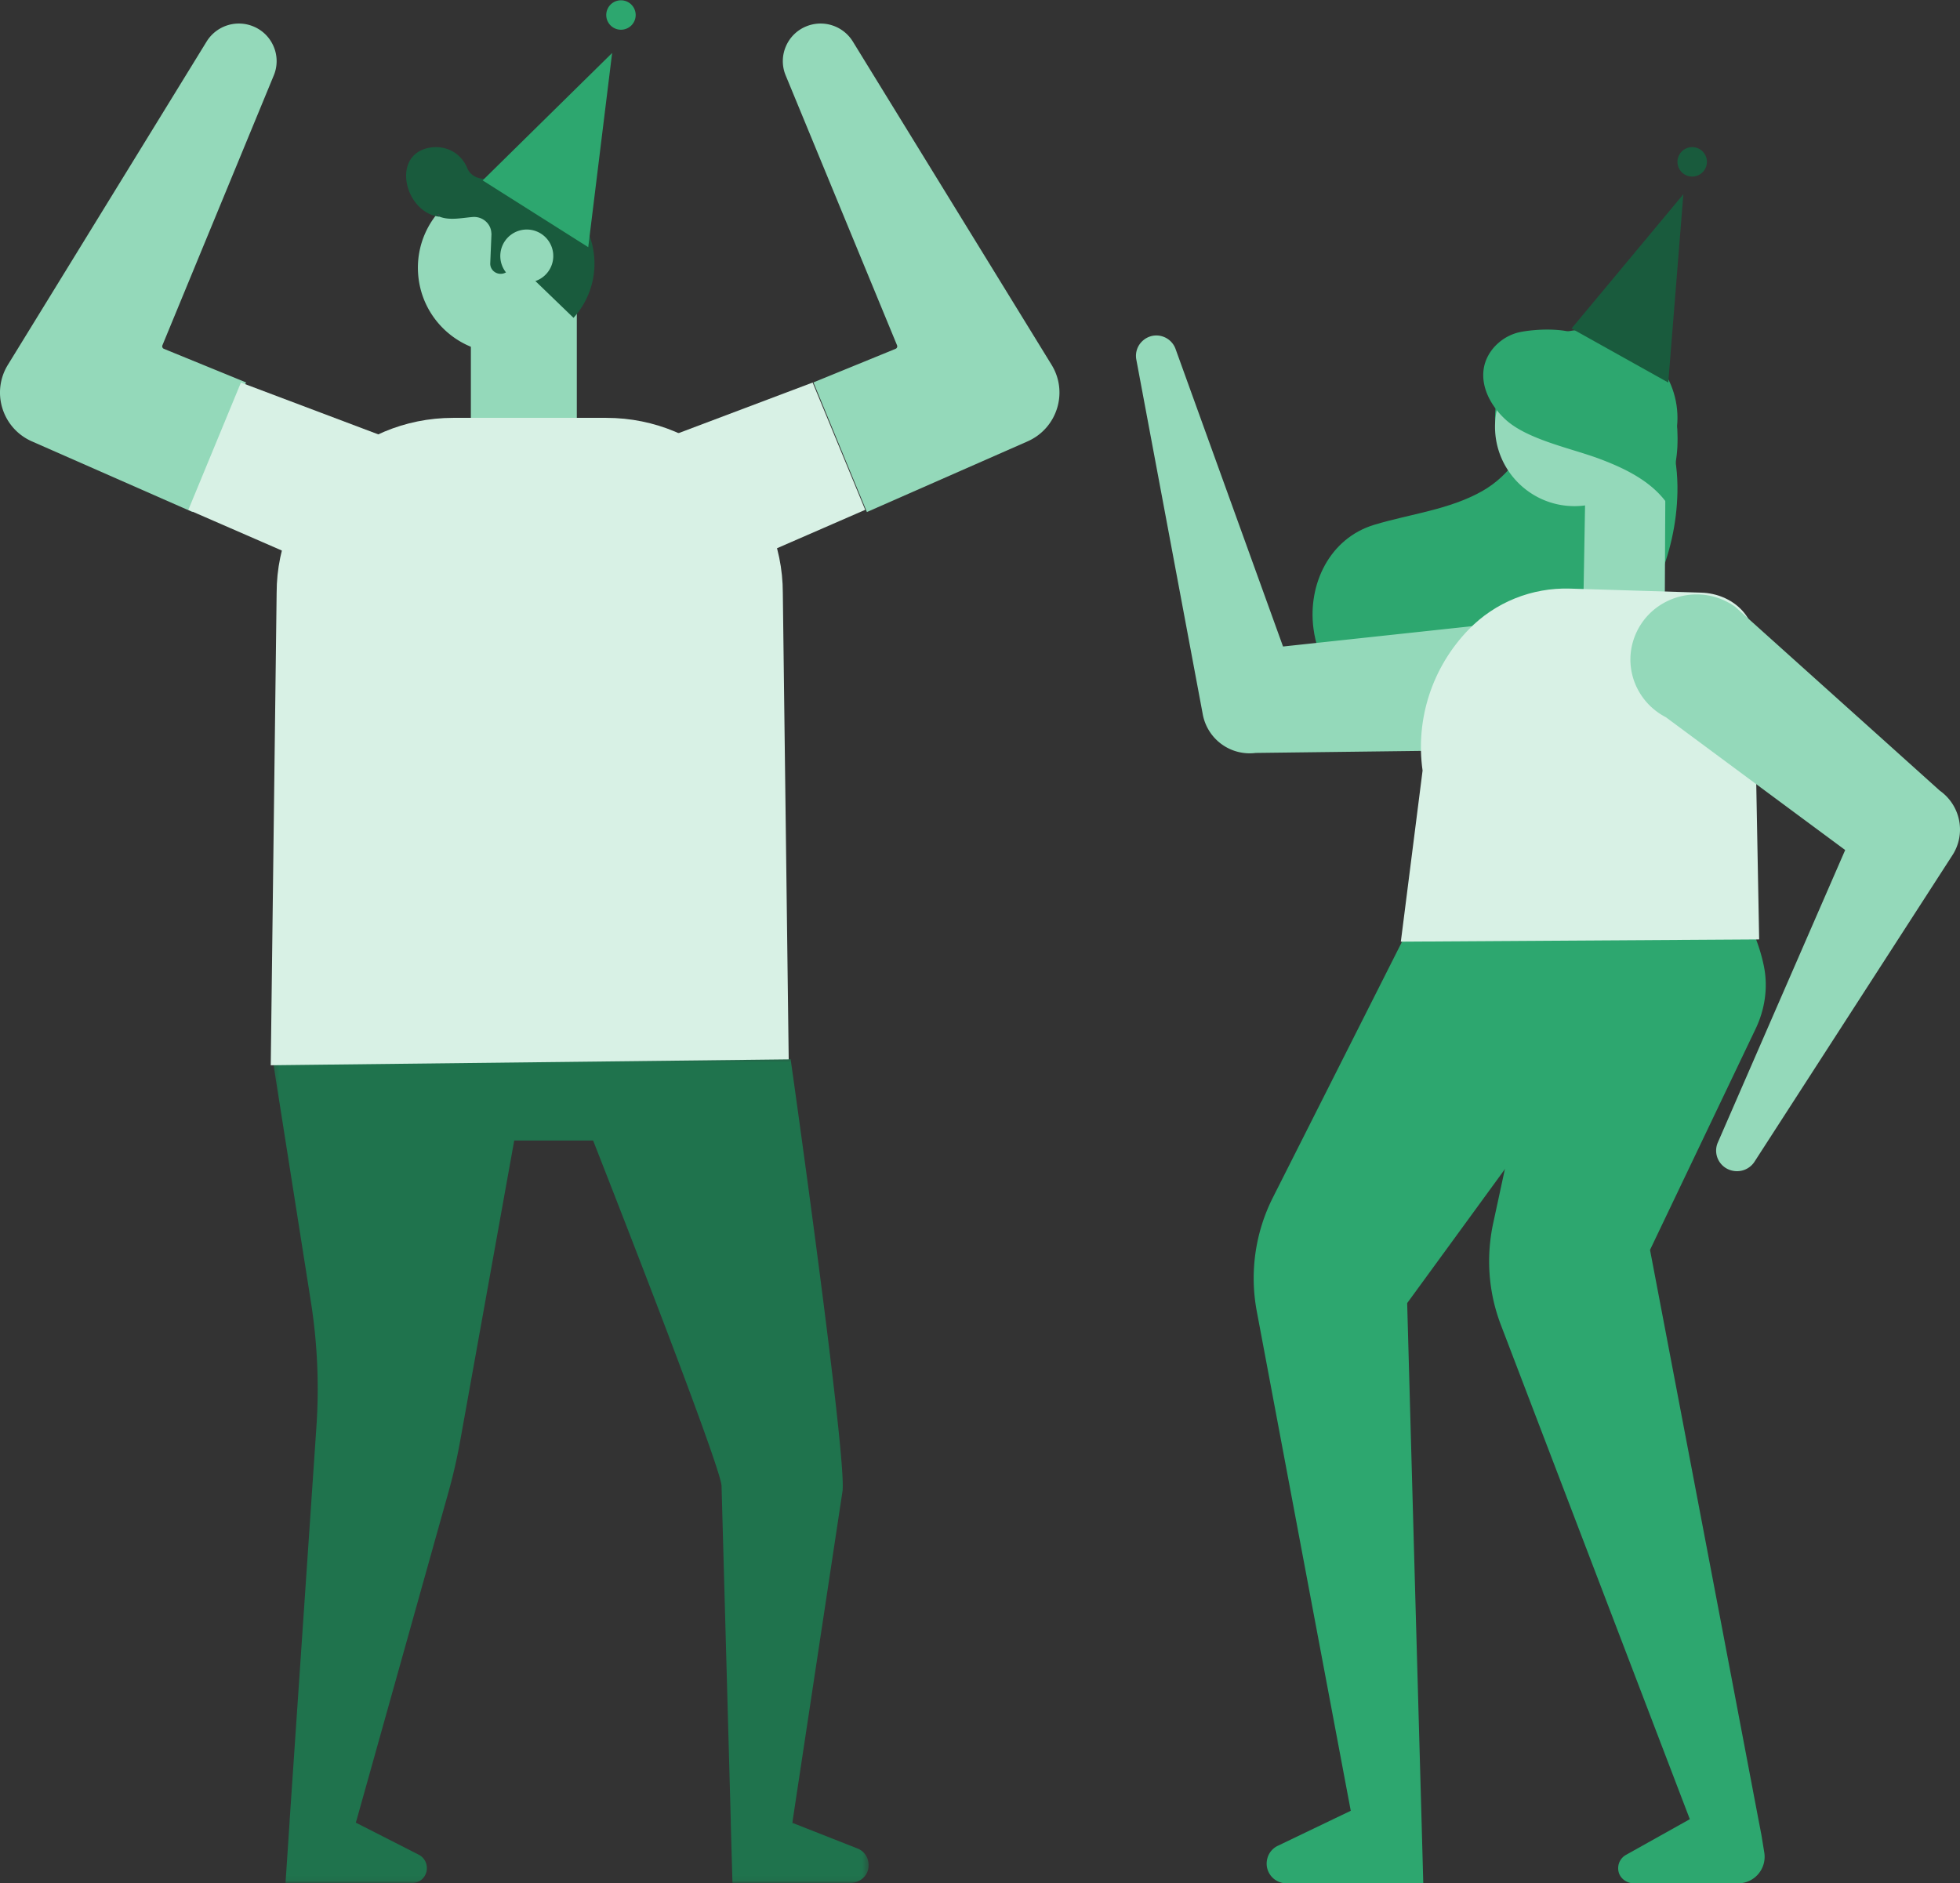 <svg width="333" height="320" xmlns="http://www.w3.org/2000/svg" xmlns:xlink="http://www.w3.org/1999/xlink"><rect width="100%" height="100%" fill="#333333" stroke="none"/><defs><path id="a" d="M.25.532h101.332V140.94H.25z"/></defs><g fill="none" fill-rule="evenodd"><path d="M279.369 67.207c-2.21-2.1-4.93-3.39-7.856-4.207-3.74 3.172-7.92 5.491-12.455 7.592.34.16.679.318 1.025.464-.075 4.943-3.765 9.844-8.253 12.386-5.598 3.169-12.197 3.87-18.348 5.726-7.55 2.28-11.313 10.045-10.327 17.612 1.378 10.608 10.667 15.864 20.64 16.199 10.525.354 21.131-3.699 28.775-10.997 7.64-7.296 12.221-17.745 12.424-28.346.115-5.964-1.316-12.331-5.625-16.429" fill="#2DA76F"/><path d="M258.54 81.607c6.054 5.857 15.868 5.857 21.92 0 6.053-5.859 6.053-15.356 0-21.213-6.052-5.859-15.866-5.859-21.92 0-6.053 5.857-6.053 15.354 0 21.213" fill="#2DA76F"/><path d="M254 72.505C254 79.957 260.04 86 267.504 86A13.49 13.49 0 0 0 281 72.505C281 65.041 274.957 59 267.504 59c-.281 0-.573.008-.856.028-7.063.438-12.648 6.296-12.648 13.477" fill="#94D9BA"/><path d="M265.008 58.71c1.348-.077 2.823-.369 4.298-.71.576.297 1.264.474 2.07.474.526 0 1.009-.078 1.45-.213l5.435 3.828c4.016 2.277 6.739 6.663 6.739 11.72 0 3.965-1.684 7.524-4.348 9.974-.592.669.601 2.685-.11 3.217l-7.028-18.897-8.123-8.197c-.31-.366 1.047.96.83.544.131-.004-1.344-1.733-1.213-1.74" fill="#2DA76F"/><path fill="#94D9BA" d="M283 71l-.153 30.771L269 103l.371-21.304z"/><path d="M270 71a5 5 0 1 0 10.002-.002A5 5 0 0 0 270 71" fill="#FFACEA"/><path d="M283.871 86.518c-2.59-4.404-7.412-6.785-12.084-8.544-4.673-1.761-12.155-3.231-15.914-6.61-2.438-2.194-4.322-5.475-3.78-8.778.52-3.14 3.255-5.607 6.274-6.183 3.019-.58 8.72-.788 11.142 1.168 1.536 1.24 2.808 4.115 4.346 5.356 3.49 2.819 8.446 4.154 10.354 8.3 2.353 5.115-1.436 11.305.006 16.773l-.344-1.482zM247.213 210.263l-8.137 11.153 1.469 53.054.966 34.512.302 11.018h-23.245a3.356 3.356 0 0 1-3.367-3.355c0-.214.024-.452.076-.692a3.296 3.296 0 0 1 1.834-2.335l9.656-4.636 2.725-1.305-6.254-33.207-9.718-51.686a30.427 30.427 0 0 1 2.764-19.355L247.29 142l13.575 4.673L287 155.677l-39.787 54.586z" fill="#2DA76F"/><path d="M295.31 320h-17.718c-1.29 0-2.475-.913-2.643-2.203-.142-1.09.371-2.1 1.291-2.621l10.856-6.072-.022-.063-13.128-34.337L255 225.133a30.282 30.282 0 0 1-1.799-14.308c.11-.986.272-1.974.483-2.948l13.004-60.316.124-.561 21.204 1.486c5.437.456 10.211 8.485 11.669 15.698.725 3.585.174 7.31-1.4 10.608l-17.95 37.583 11.875 62.329 6.524 34.337.535 2.787.472 2.899c.47 2.762-1.638 5.273-4.431 5.273" fill="#2DA76F"/><path d="M255.07 105.861l-37.085 3.989-18.3-50.664a3.473 3.473 0 0 0-2.012-1.965c-2.507-.93-5.08 1.214-4.62 3.85l11.28 60.218a8.105 8.105 0 0 0 9.015 6.644l46.056-.568c6.996-.9 11.347-8.07 8.917-14.697a10.988 10.988 0 0 0-13.251-6.807" fill="#94D9BA"/><path d="M238 160l3.694-29.075c-1.242-8.749 1.644-17.577 7.83-23.962 4.481-4.624 10.742-7.153 17.223-6.952l22.273.684c5.405.165 9.51 4.244 8.924 8.87l.933 50.055L238 160z" fill="#D8F1E5"/><path d="M331.645 145.415l-33.572 51.996a3.529 3.529 0 0 1-2.96 1.589c-1.269 0-2.52-.657-3.175-1.931a3.467 3.467 0 0 1-.133-2.825l21.688-49.814-7.563-5.597-22.9-16.965c-3.803-1.969-6.03-5.807-6.03-9.815 0-1.432.293-2.89.894-4.297 2.815-6.544 11.056-8.816 16.898-4.664l23.957 21.522 10.815 9.725c3.588 2.548 4.51 7.425 2.081 11.076" fill="#94D9BA"/><path fill="#195B3D" d="M267 55.818L286 33l-2.565 32zM289.998 27.394a2.5 2.5 0 1 1-4.997.211 2.5 2.5 0 0 1 4.997-.211"/><path fill="#94D9BA" d="M98 52v22H80V57.576z"/><path d="M71.05 46.691c.657 7.985 7.657 13.917 15.652 13.26a14.465 14.465 0 0 0 8.27-3.46c.59-.508 1.142-1.07 1.641-1.685a14.417 14.417 0 0 0 3.338-10.496 14.462 14.462 0 0 0-9.392-12.397c-.83-.322-1.699-.55-2.584-.706l-.037-.008a14.879 14.879 0 0 0-3.615-.15c-.309.026-.617.063-.922.11a14.503 14.503 0 0 0-6.768 2.866c-3.746 2.903-6.002 7.578-5.583 12.666" fill="#94D9BA"/><path d="M73.178 25.065c1.8-.267 3.68.294 4.933 1.577a5.883 5.883 0 0 1 1.278 1.931c.424 1.062 1.514 1.733 2.682 1.79 2.127.1 4.3.155 6.36.533.2.024.397.043.593.073l.034.01c.879.15 1.742.37 2.566.68 5.07 1.825 8.852 6.383 9.326 11.983a13.671 13.671 0 0 1-3.314 10.142c-.06.083-.135.155-.198.216l-10.22-9.858-.394.99s-.014.097-.042.1l-.077.196a1.768 1.768 0 0 1-1.588 1.098c-1.028.034-1.867-.788-1.825-1.79l.206-4.955-.026-.299c-.131-1.565-1.552-2.737-3.161-2.61-1.776.142-3.849.613-5.568-.03-.137-.05-.157-.044-.131-.02-5.899-.728-8.306-10.74-1.434-11.757" fill="#195B3D"/><path d="M74.322 36.407c.063.009.13.024.195.03.42.324-.105.057-.195-.03" fill="#6F2677"/><path d="M85.015 43.87a4.5 4.5 0 1 0 8.97-.741 4.5 4.5 0 0 0-8.97.742" fill="#94D9BA"/><g transform="translate(46 179)"><mask id="b" fill="#fff"><use xlink:href="#a"/></mask><path d="M101.51 138.587c-.31 1.412-1.626 2.354-3.037 2.354H78.445l-.289-10.168v-.415L76.59 73.477c-.097-3.484-21.825-58.692-21.825-58.692H41.366l-9.18 51.026a95.33 95.33 0 0 1-1.972 8.644l-15.66 55.903-.02.038-.077.302.155.075 10.537 5.366a2.55 2.55 0 0 1 1.373 2.279c0 .697-.273 1.337-.718 1.788a2.436 2.436 0 0 1-1.74.735H2.509l.678-10.168.019-.377v-.038L7.768 63.27a94.958 94.958 0 0 0-.928-20.955L.25.532l88.075.415S98.067 69.67 97.12 74.51l-8.45 55.847v.038l-.038.415.115-.038 10.944 4.313c1.334.507 2.144 1.977 1.817 3.501" fill="#1F734D" mask="url(#b)"/></g><path d="M76.99 71C60.425 71 47 84.322 47 100.757L46 181l88-1-1-79.243C133 84.322 119.574 71 103.01 71H76.99z" fill="#D8F1E5"/><path d="M46.5 7.926a6.312 6.312 0 0 1 .014 4.89L27.59 58.68a.459.459 0 0 0 .26.593L41.8 64.975 32.714 87l-27.3-12.006c-5.028-2.22-6.947-8.346-4.07-13.015L35.11 7.047a6.436 6.436 0 0 1 7.907-2.568A6.355 6.355 0 0 1 46.5 7.926L-211.19 44.5" fill="#94D9BA"/><path d="M72.564 76.935c6.445 2.633 9.284 10.154 6.166 16.36-2.805 5.593-22.306 3.804-28.09 1.439l-.287-.117L32 86.627 40.933 65l31.63 11.935z" fill="#D8F1E5"/><path d="M133.5 7.926a6.313 6.313 0 0 0-.014 4.89L152.41 58.68a.457.457 0 0 1-.26.593L138.2 64.975 147.285 87l27.301-12.006c5.027-2.22 6.948-8.346 4.07-13.015L144.889 7.047a6.435 6.435 0 0 0-7.906-2.568 6.362 6.362 0 0 0-3.483 3.447" fill="#94D9BA"/><path d="M106.438 76.935c-6.448 2.633-9.285 10.154-6.169 16.36 2.807 5.593 22.306 3.804 28.09 1.439l.29-.117L147 86.627 138.067 65l-31.63 11.935z" fill="#D8F1E5"/><path fill="#2DA76F" d="M82 30.652L104 9l-4.06 33zM108 2.5a2.5 2.5 0 1 1-4.999.001A2.5 2.5 0 0 1 108 2.5"/></g></svg>